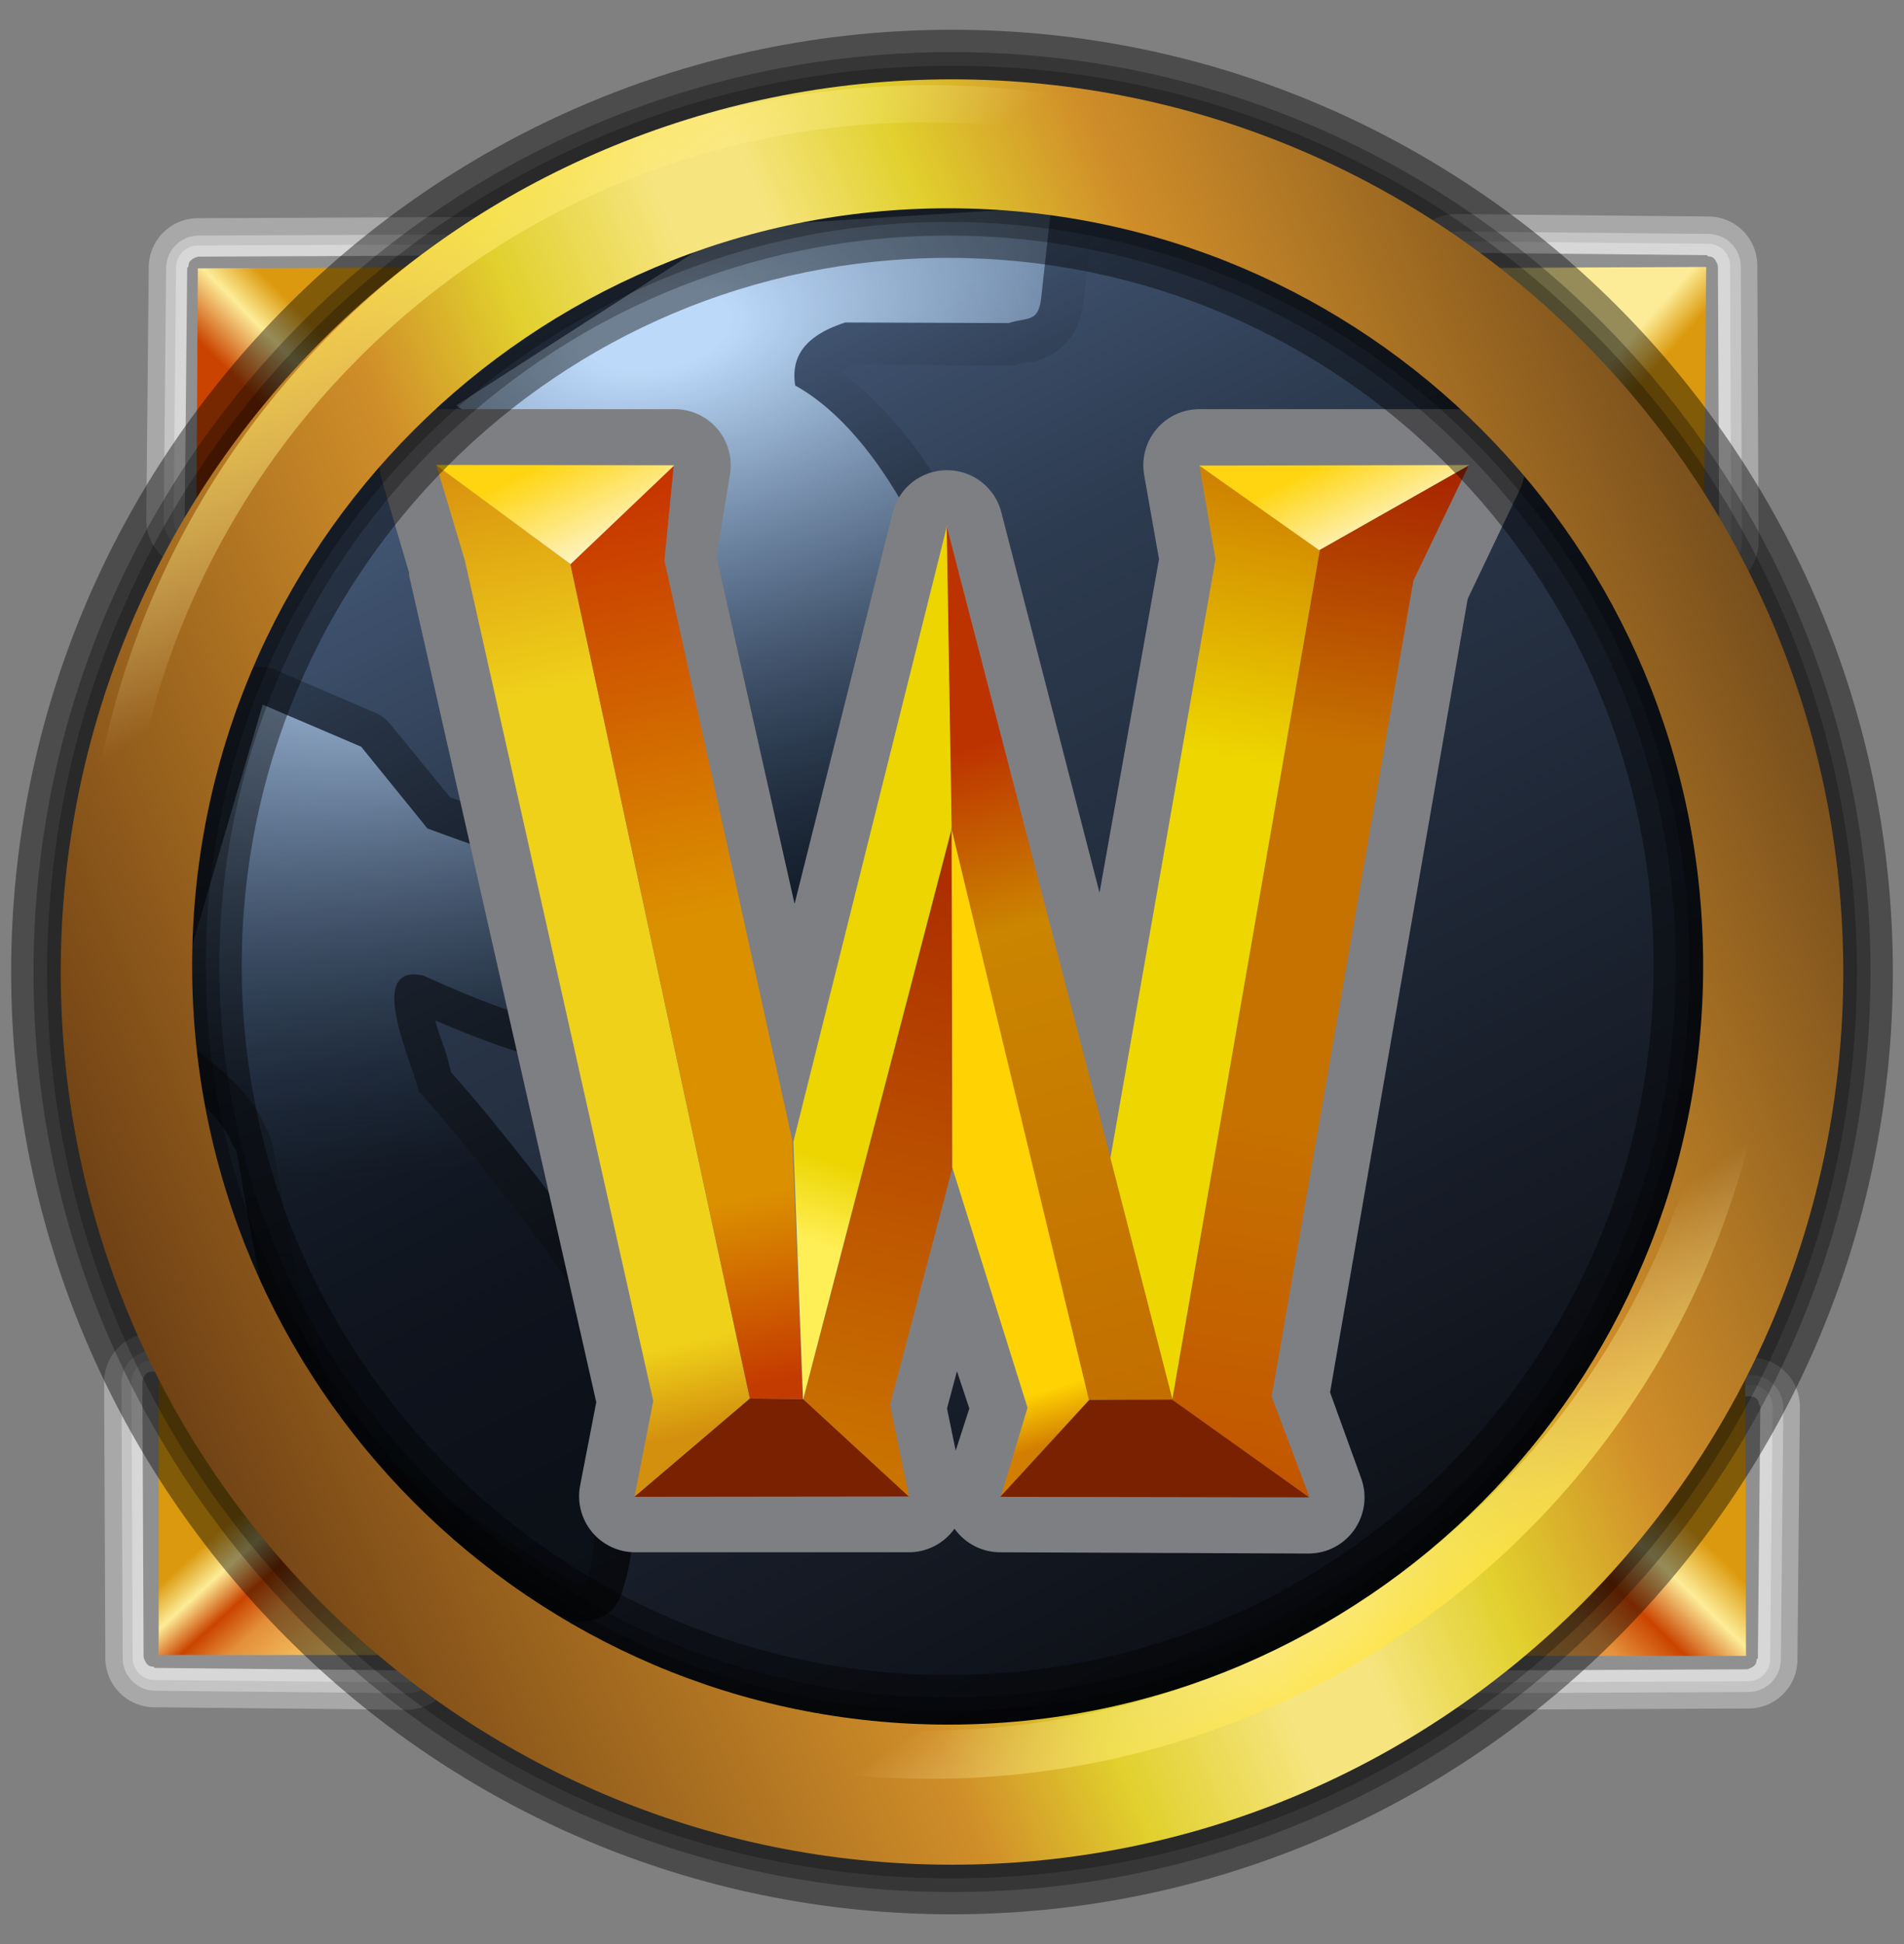 <svg width="48" height="49" viewBox="0 0 48 49" fill="none" xmlns="http://www.w3.org/2000/svg">
<rect x="0" y="0" width="48" height="49" fill="#808080" stroke="none"/>
<g clip-path="url(#clip0_33_35)">
<path d="M44.465 24.425C44.468 35.771 35.525 44.972 24.489 44.975C13.453 44.979 4.503 35.783 4.5 24.437V24.424C4.497 13.077 13.44 3.876 24.476 3.873C35.512 3.87 44.461 13.064 44.465 24.411V24.425Z" fill="url(#paint0_linear_33_35)"/>
<path d="M26.438 4.157L18.438 4.657C18.261 4.666 18.089 4.72 17.938 4.813L10.938 9.313C10.787 9.406 10.662 9.536 10.574 9.69C10.486 9.844 10.439 10.018 10.436 10.195C10.433 10.372 10.474 10.548 10.556 10.705C10.639 10.862 10.759 10.996 10.907 11.094C11.83 11.716 12.744 12.432 13.001 13.094C13.554 14.56 14.182 16.708 14.72 18.563C14.956 19.39 15.206 20.213 15.47 21.032C15.583 21.374 15.676 21.68 15.782 21.938C15.888 22.196 15.955 22.392 16.22 22.688C16.26 22.722 16.301 22.753 16.345 22.782C16.818 23.167 17.311 23.378 17.907 23.563C18.503 23.748 19.191 23.894 19.845 24.001C20.499 24.108 21.126 24.147 21.689 24.157C22.252 24.167 22.649 24.29 23.314 23.876C23.346 23.857 23.378 23.836 23.408 23.814C23.693 23.587 23.722 23.435 23.783 23.314C23.844 23.193 23.896 23.092 23.939 22.97C24.026 22.726 24.105 22.452 24.189 22.126C24.588 20.555 24.87 18.957 25.033 17.345C25.105 16.637 25.191 16.168 25.033 15.533C25.025 15.5 25.043 15.473 25.033 15.439H25C24.84 14.666 24.43 13.547 23.719 12.283C23.085 11.159 22.235 10.172 21.219 9.377C21.255 9.339 21.336 9.271 21.531 9.189L25.438 9.219C25.555 9.218 25.671 9.196 25.782 9.157C25.874 9.127 25.971 9.191 26.438 8.969C26.672 8.859 26.958 8.605 27.094 8.344C27.23 8.083 27.287 7.862 27.313 7.625L27.563 5.344C27.582 5.189 27.567 5.031 27.518 4.883C27.469 4.735 27.388 4.599 27.28 4.485C27.173 4.372 27.041 4.284 26.896 4.227C26.75 4.17 26.594 4.146 26.438 4.157Z" fill="url(#paint1_linear_33_35)"/>
<path d="M26.5 5.219L26.25 7.497C26.18 8.145 25.907 7.987 25.427 8.143L21.311 8.128C20.097 8.518 19.964 9.164 20.046 9.716C22.352 10.998 23.792 14.637 24.001 15.718C24.297 16.76 23.156 22.645 22.751 22.968C22.068 23.393 18.021 22.798 17.001 21.968C16.453 21.353 15.164 15.801 14.001 12.718C13.573 11.615 12.425 10.84 11.501 10.218L18.501 5.718L26.5 5.219Z" fill="url(#paint2_radial_33_35)"/>
<path d="M6.531 16.813C6.342 16.831 6.162 16.906 6.017 17.029C5.872 17.152 5.768 17.317 5.719 17.501L3.313 25.72C3.258 25.909 3.264 26.111 3.332 26.297C3.399 26.482 3.524 26.641 3.688 26.751C4.611 27.372 5.566 28.097 5.844 28.813C5.87 28.868 5.901 28.92 5.938 28.969C5.946 28.996 5.957 29.008 5.969 29.063C6.012 29.249 6.062 29.572 6.125 29.938C6.252 30.67 6.427 31.663 6.656 32.688C6.885 33.713 7.167 34.772 7.594 35.688C8.021 36.604 8.592 37.452 9.594 37.782C9.351 37.702 9.553 37.792 9.688 37.876C9.823 37.96 10 38.075 10.219 38.22C10.657 38.51 11.217 38.874 11.781 39.251C12.345 39.628 12.912 40.028 13.375 40.313C13.606 40.456 13.816 40.561 14 40.657C14.092 40.705 14.175 40.742 14.281 40.782C14.387 40.822 14.449 40.921 14.875 40.844C15.365 40.756 15.516 40.483 15.594 40.344C15.672 40.205 15.689 40.1 15.719 40C15.778 39.801 15.839 39.602 15.875 39.375C15.948 38.92 16.001 38.359 16.063 37.813C16.125 37.267 16.188 36.714 16.251 36.344C16.277 36.192 16.297 36.125 16.313 36.063C16.382 36.004 16.48 36.012 16.532 35.938C16.736 35.651 16.759 35.353 16.751 35.126C16.734 34.671 16.589 34.323 16.407 33.938C16.043 33.167 15.447 32.28 14.782 31.344C13.499 29.537 12.032 27.758 11.376 27.032C11.321 26.852 11.29 26.667 11.22 26.47C11.133 26.224 11.035 25.956 10.97 25.72C12.353 26.31 13.786 26.842 15.376 27.032C15.471 27.036 15.566 27.026 15.657 27.001C16.153 26.918 16.637 26.77 17.095 26.563C17.365 26.441 17.651 26.316 17.907 26.094C18.163 25.872 18.448 25.516 18.501 25.032C18.525 24.812 18.47 24.59 18.345 24.407C16.568 21.751 14.014 21.072 11.345 20.095L9.812 18.219C9.718 18.11 9.6 18.025 9.468 17.969L6.999 16.907C6.854 16.835 6.693 16.802 6.531 16.813Z" fill="url(#paint3_linear_33_35)"/>
<path d="M10.775 20.881C13.595 21.933 15.908 22.469 17.554 24.929C17.484 25.576 16.068 26.012 15.493 26.106C13.785 25.901 12.213 25.288 10.67 24.588C9.144 24.259 10.472 26.951 10.554 27.503C11.644 28.689 17.05 35.317 15.566 35.497C15.202 35.542 15.045 39.892 14.706 39.952C14.367 40.012 10.244 37.014 9.874 36.893C7.497 36.11 7.107 28.694 6.719 28.472C6.292 27.369 5.143 26.594 4.219 25.972L6.623 17.76L9.105 18.821L10.775 20.881Z" fill="url(#paint4_radial_33_35)"/>
<path d="M44.333 13.645L44.302 6.707C44.304 6.542 44.273 6.379 44.211 6.226C44.149 6.074 44.057 5.935 43.94 5.819C43.824 5.702 43.685 5.61 43.533 5.548C43.38 5.486 43.217 5.455 43.052 5.457L36.708 5.395C36.465 5.394 36.227 5.464 36.023 5.597C35.82 5.73 35.66 5.919 35.563 6.143C35.467 6.366 35.438 6.612 35.48 6.852C35.523 7.091 35.635 7.313 35.802 7.489L42.177 14.489C42.522 14.87 43.067 14.998 43.547 14.811C43.781 14.719 43.981 14.558 44.121 14.35C44.262 14.142 44.336 13.896 44.333 13.645Z" fill="white" fill-opacity="0.32"/>
<path d="M43.916 13.646L43.885 6.708C43.882 6.494 43.796 6.289 43.644 6.137C43.492 5.985 43.288 5.899 43.073 5.896L36.729 5.834C36.569 5.833 36.413 5.879 36.279 5.965C36.144 6.051 36.038 6.174 35.972 6.319C35.906 6.465 35.883 6.626 35.907 6.784C35.93 6.942 35.999 7.089 36.104 7.209L42.479 14.209C42.592 14.332 42.739 14.418 42.902 14.456C43.065 14.494 43.235 14.482 43.391 14.421C43.546 14.36 43.68 14.253 43.773 14.115C43.867 13.976 43.917 13.813 43.916 13.646Z" fill="white" fill-opacity="0.32"/>
<path d="M43.646 13.645L43.615 6.707C43.616 6.633 43.603 6.559 43.575 6.49C43.547 6.421 43.506 6.359 43.454 6.306C43.401 6.254 43.339 6.213 43.27 6.185C43.201 6.157 43.127 6.143 43.053 6.144L36.709 6.082C36.6 6.081 36.493 6.112 36.402 6.172C36.311 6.231 36.239 6.316 36.196 6.416C36.152 6.516 36.139 6.626 36.158 6.733C36.177 6.841 36.227 6.94 36.302 7.019L42.677 14.019C42.752 14.104 42.851 14.164 42.961 14.19C43.071 14.217 43.186 14.21 43.292 14.169C43.397 14.128 43.488 14.056 43.551 13.963C43.614 13.869 43.648 13.758 43.646 13.645Z" fill="white" fill-opacity="0.32"/>
<path d="M43.34 13.65L43.309 6.712C43.305 6.679 43.294 6.647 43.278 6.618C43.264 6.583 43.243 6.551 43.216 6.524C43.206 6.513 43.196 6.503 43.185 6.493C43.147 6.472 43.104 6.461 43.06 6.462C43.05 6.451 43.04 6.441 43.029 6.431L36.685 6.369C36.663 6.377 36.642 6.387 36.623 6.4C36.59 6.404 36.558 6.415 36.529 6.431C36.505 6.448 36.484 6.469 36.467 6.493C36.451 6.522 36.441 6.554 36.436 6.587C36.42 6.638 36.42 6.692 36.436 6.743C36.45 6.778 36.471 6.81 36.498 6.837L42.873 13.837C42.903 13.863 42.938 13.882 42.976 13.892C43.014 13.903 43.053 13.905 43.092 13.899C43.136 13.899 43.178 13.888 43.217 13.868C43.229 13.858 43.238 13.848 43.248 13.837C43.275 13.811 43.297 13.779 43.31 13.743C43.325 13.714 43.336 13.682 43.34 13.65Z" fill="black" fill-opacity="0.33"/>
<path d="M37.086 6.755L43.014 6.729L42.957 13.098L37.086 6.755Z" fill="url(#paint5_linear_33_35)"/>
<path d="M37.125 43.094L44.063 43.063C44.228 43.065 44.391 43.034 44.544 42.972C44.696 42.91 44.835 42.818 44.951 42.701C45.068 42.585 45.16 42.446 45.222 42.294C45.284 42.141 45.315 41.978 45.313 41.813L45.375 35.469C45.377 35.225 45.308 34.987 45.175 34.782C45.042 34.578 44.852 34.418 44.629 34.321C44.405 34.224 44.158 34.196 43.918 34.239C43.679 34.282 43.457 34.395 43.281 34.563L36.281 40.938C36.095 41.107 35.964 41.328 35.907 41.572C35.849 41.817 35.867 42.073 35.959 42.307C36.05 42.541 36.211 42.742 36.419 42.882C36.628 43.023 36.874 43.097 37.125 43.094Z" fill="white" fill-opacity="0.32"/>
<path d="M37.146 42.678L44.084 42.647C44.298 42.644 44.503 42.557 44.655 42.406C44.806 42.254 44.893 42.049 44.896 41.835L44.958 35.491C44.959 35.331 44.914 35.175 44.828 35.04C44.742 34.905 44.619 34.799 44.473 34.733C44.328 34.666 44.166 34.644 44.008 34.667C43.85 34.691 43.703 34.76 43.583 34.866L36.583 41.241C36.459 41.354 36.373 41.501 36.334 41.664C36.296 41.827 36.309 41.998 36.37 42.153C36.431 42.309 36.538 42.443 36.676 42.536C36.815 42.63 36.979 42.679 37.146 42.678Z" fill="white" fill-opacity="0.32"/>
<path d="M37.125 42.407L44.063 42.376C44.137 42.377 44.21 42.363 44.279 42.335C44.347 42.307 44.41 42.265 44.462 42.213C44.514 42.161 44.556 42.098 44.584 42.03C44.612 41.961 44.626 41.888 44.625 41.814L44.687 35.47C44.69 35.36 44.66 35.252 44.601 35.16C44.542 35.067 44.456 34.994 44.356 34.951C44.255 34.907 44.144 34.894 44.036 34.914C43.928 34.934 43.828 34.986 43.75 35.063L36.75 41.438C36.661 41.439 36.573 41.462 36.494 41.505C36.416 41.547 36.349 41.608 36.299 41.682C36.249 41.756 36.218 41.841 36.208 41.93C36.197 42.019 36.209 42.109 36.241 42.192C36.274 42.275 36.325 42.349 36.393 42.408C36.46 42.467 36.54 42.509 36.627 42.53C36.714 42.551 36.804 42.551 36.891 42.53C36.978 42.508 37.058 42.466 37.125 42.407Z" fill="white" fill-opacity="0.32"/>
<path d="M37.097 42.106L44.035 42.075C44.068 42.071 44.1 42.06 44.129 42.044C44.164 42.03 44.196 42.009 44.223 41.982C44.234 41.972 44.245 41.962 44.254 41.951C44.275 41.913 44.285 41.87 44.285 41.826C44.296 41.816 44.306 41.806 44.316 41.795L44.378 35.451C44.37 35.429 44.36 35.408 44.347 35.389C44.342 35.356 44.332 35.324 44.316 35.295C44.299 35.271 44.278 35.25 44.254 35.233C44.225 35.217 44.193 35.207 44.16 35.202C44.109 35.186 44.055 35.186 44.004 35.202C43.969 35.216 43.937 35.237 43.91 35.264L36.91 41.639C36.884 41.669 36.865 41.704 36.855 41.742C36.844 41.779 36.842 41.819 36.848 41.858C36.848 41.902 36.859 41.945 36.879 41.983C36.888 41.995 36.9 42.004 36.91 42.014C36.936 42.042 36.968 42.063 37.004 42.076C37.033 42.092 37.064 42.102 37.097 42.106Z" fill="black" fill-opacity="0.33"/>
<path d="M43.996 34.643L44.017 41.737H37.21L43.996 34.643Z" fill="url(#paint6_linear_33_35)"/>
<path d="M2.625 34.844L2.656 41.782C2.654 41.947 2.686 42.11 2.748 42.262C2.81 42.415 2.902 42.553 3.019 42.669C3.135 42.786 3.273 42.878 3.426 42.94C3.578 43.002 3.741 43.034 3.906 43.032L10.25 43.094C10.748 43.099 11.199 42.805 11.397 42.348C11.494 42.124 11.522 41.877 11.479 41.638C11.437 41.398 11.324 41.176 11.156 41L4.781 34C4.612 33.815 4.391 33.685 4.147 33.628C3.902 33.571 3.647 33.59 3.413 33.681C3.179 33.773 2.979 33.933 2.838 34.14C2.698 34.348 2.623 34.593 2.625 34.844Z" fill="white" fill-opacity="0.32"/>
<path d="M3.062 34.865L3.093 41.803C3.096 42.018 3.183 42.222 3.335 42.374C3.486 42.526 3.691 42.612 3.906 42.615L10.25 42.677C10.41 42.679 10.568 42.635 10.703 42.549C10.839 42.463 10.946 42.34 11.013 42.194C11.079 42.048 11.101 41.886 11.077 41.727C11.052 41.569 10.982 41.421 10.875 41.302L4.5 34.302C4.387 34.178 4.24 34.091 4.077 34.053C3.914 34.014 3.743 34.026 3.587 34.087C3.431 34.148 3.297 34.255 3.204 34.394C3.11 34.533 3.061 34.697 3.062 34.865Z" fill="white" fill-opacity="0.32"/>
<path d="M3.313 34.844L3.344 41.782C3.343 41.856 3.356 41.93 3.384 41.999C3.412 42.067 3.453 42.13 3.506 42.182C3.612 42.289 3.756 42.347 3.907 42.344L10.251 42.406C10.361 42.409 10.469 42.378 10.561 42.319C10.653 42.26 10.726 42.175 10.77 42.074C10.813 41.974 10.826 41.862 10.806 41.754C10.786 41.647 10.734 41.547 10.657 41.469L4.282 34.469C4.207 34.384 4.108 34.324 3.998 34.298C3.888 34.271 3.773 34.279 3.667 34.319C3.562 34.36 3.471 34.432 3.408 34.526C3.344 34.62 3.311 34.731 3.313 34.844Z" fill="white" fill-opacity="0.32"/>
<path d="M3.589 34.821L3.62 41.759C3.624 41.792 3.635 41.824 3.651 41.853C3.665 41.888 3.686 41.92 3.713 41.947C3.722 41.959 3.733 41.968 3.744 41.978C3.782 41.999 3.825 42.009 3.869 42.009C3.878 42.021 3.889 42.03 3.9 42.04L10.244 42.102C10.266 42.094 10.287 42.084 10.306 42.071C10.339 42.066 10.371 42.056 10.4 42.04C10.424 42.023 10.445 42.002 10.462 41.978C10.478 41.949 10.488 41.917 10.493 41.884C10.509 41.833 10.509 41.779 10.493 41.728C10.479 41.693 10.458 41.661 10.431 41.634L4.056 34.634C4.026 34.608 3.991 34.589 3.953 34.578C3.916 34.568 3.876 34.565 3.837 34.572C3.793 34.572 3.751 34.583 3.712 34.603C3.701 34.612 3.69 34.623 3.681 34.634C3.654 34.66 3.633 34.693 3.619 34.728C3.603 34.757 3.593 34.788 3.589 34.821Z" fill="black" fill-opacity="0.33"/>
<path d="M10.408 41.714H4V34.732L10.408 41.714Z" fill="url(#paint7_linear_33_35)"/>
<path d="M11.938 5.469L5 5.5C4.835 5.498 4.672 5.53 4.52 5.592C4.367 5.654 4.229 5.746 4.113 5.863C3.996 5.979 3.904 6.117 3.842 6.27C3.78 6.422 3.748 6.585 3.75 6.75L3.688 13.094C3.686 13.338 3.755 13.576 3.888 13.78C4.021 13.985 4.211 14.145 4.434 14.242C4.658 14.339 4.905 14.367 5.145 14.324C5.384 14.281 5.606 14.168 5.782 14L12.782 7.625C12.969 7.457 13.1 7.235 13.158 6.991C13.216 6.746 13.198 6.489 13.106 6.255C13.014 6.021 12.853 5.82 12.645 5.68C12.436 5.539 12.19 5.466 11.938 5.469Z" fill="white" fill-opacity="0.32"/>
<path d="M11.938 5.907L5 5.938C4.786 5.941 4.581 6.028 4.429 6.179C4.278 6.331 4.191 6.536 4.188 6.75L4.126 13.094C4.125 13.254 4.17 13.41 4.256 13.544C4.342 13.679 4.465 13.786 4.611 13.851C4.756 13.918 4.917 13.94 5.075 13.917C5.233 13.893 5.38 13.825 5.5 13.719L12.5 7.344C12.624 7.231 12.71 7.084 12.748 6.921C12.787 6.758 12.774 6.588 12.713 6.432C12.652 6.276 12.546 6.143 12.407 6.049C12.269 5.955 12.105 5.906 11.938 5.907Z" fill="white" fill-opacity="0.32"/>
<path d="M11.938 6.157L5 6.188C4.926 6.187 4.852 6.2 4.783 6.228C4.715 6.256 4.652 6.297 4.6 6.35C4.547 6.402 4.506 6.465 4.478 6.533C4.45 6.602 4.437 6.676 4.438 6.75L4.376 13.094C4.374 13.203 4.405 13.31 4.464 13.402C4.524 13.494 4.609 13.566 4.709 13.61C4.809 13.653 4.92 13.666 5.028 13.646C5.135 13.627 5.234 13.576 5.313 13.5L12.313 7.125C12.397 7.05 12.457 6.951 12.483 6.841C12.51 6.731 12.502 6.616 12.461 6.511C12.421 6.405 12.349 6.315 12.255 6.252C12.162 6.189 12.051 6.156 11.938 6.157Z" fill="white" fill-opacity="0.32"/>
<path d="M11.938 6.438L5 6.469C4.967 6.473 4.935 6.484 4.906 6.5C4.871 6.514 4.838 6.536 4.812 6.563C4.801 6.572 4.79 6.583 4.781 6.594C4.761 6.633 4.75 6.675 4.75 6.719C4.739 6.728 4.728 6.739 4.719 6.75L4.657 13.094C4.664 13.116 4.675 13.137 4.688 13.156C4.692 13.189 4.703 13.221 4.719 13.25C4.736 13.274 4.757 13.295 4.781 13.312C4.81 13.328 4.842 13.339 4.875 13.343C4.926 13.359 4.98 13.359 5.031 13.343C5.066 13.329 5.098 13.308 5.125 13.281L12.125 6.906C12.151 6.876 12.17 6.841 12.181 6.804C12.191 6.766 12.194 6.726 12.187 6.687C12.187 6.643 12.176 6.601 12.156 6.562C12.147 6.551 12.136 6.54 12.125 6.531C12.098 6.504 12.066 6.483 12.031 6.469C12.002 6.453 11.971 6.442 11.938 6.438Z" fill="black" fill-opacity="0.33"/>
<path d="M4.95 13.098L4.987 6.765L11.933 6.734L4.95 13.098Z" fill="url(#paint8_linear_33_35)"/>
<path d="M10.969 11.313C10.853 11.325 10.748 11.387 10.681 11.483C10.614 11.579 10.594 11.7 10.625 11.813L11.313 14.219L16.063 35.344L15.625 37.656C15.615 37.712 15.617 37.769 15.631 37.825C15.645 37.88 15.67 37.931 15.706 37.975C15.741 38.02 15.786 38.056 15.837 38.082C15.887 38.107 15.943 38.122 16 38.124H22.906C22.966 38.122 23.025 38.107 23.078 38.079C23.131 38.051 23.178 38.012 23.214 37.964C23.25 37.916 23.274 37.861 23.286 37.802C23.298 37.743 23.296 37.682 23.281 37.624L22.843 35.405L24.031 30.874L25.5 35.469L24.844 37.594C24.823 37.654 24.816 37.718 24.825 37.781C24.834 37.844 24.857 37.904 24.894 37.957C24.931 38.009 24.979 38.051 25.036 38.08C25.093 38.11 25.155 38.125 25.219 38.125L33 38.157C33.064 38.157 33.127 38.142 33.183 38.113C33.24 38.084 33.289 38.041 33.325 37.989C33.362 37.937 33.386 37.877 33.395 37.813C33.403 37.75 33.397 37.686 33.375 37.626L32.469 35.188L36.031 14.719L37.375 11.875C37.402 11.816 37.414 11.751 37.41 11.686C37.406 11.621 37.387 11.558 37.353 11.502C37.319 11.447 37.272 11.4 37.216 11.367C37.16 11.334 37.097 11.315 37.032 11.312H30.25C30.191 11.31 30.131 11.321 30.077 11.345C30.022 11.368 29.974 11.404 29.935 11.449C29.896 11.494 29.867 11.547 29.852 11.605C29.836 11.662 29.833 11.722 29.844 11.781L30.25 14.093L27.906 27.312L24.25 13.188C24.222 13.111 24.172 13.043 24.105 12.996C24.037 12.949 23.957 12.923 23.875 12.923C23.793 12.923 23.713 12.949 23.645 12.996C23.578 13.043 23.527 13.111 23.5 13.188L19.969 27.219L17.031 14.094L17.406 11.782C17.414 11.719 17.407 11.655 17.385 11.595C17.364 11.535 17.328 11.481 17.281 11.438C17.245 11.399 17.201 11.368 17.153 11.347C17.105 11.325 17.053 11.314 17 11.313H11C10.99 11.312 10.979 11.312 10.969 11.313Z" fill="#7E7F83"/>
<path d="M10.844 11C10.748 11.022 10.658 11.064 10.579 11.122C10.5 11.181 10.434 11.254 10.384 11.339C10.335 11.424 10.303 11.518 10.29 11.615C10.278 11.713 10.286 11.812 10.313 11.906L11 14.281H10.969L15.719 35.343L15.281 37.593C15.264 37.697 15.271 37.803 15.299 37.905C15.327 38.006 15.378 38.1 15.446 38.181C15.514 38.261 15.599 38.325 15.695 38.37C15.79 38.414 15.895 38.437 16 38.437H22.906C23.014 38.438 23.122 38.414 23.22 38.368C23.318 38.322 23.405 38.254 23.474 38.17C23.542 38.087 23.592 37.989 23.618 37.883C23.644 37.778 23.646 37.668 23.625 37.562L23.187 35.437L24.062 32.093L25.156 35.468L24.531 37.499C24.466 37.718 24.508 37.954 24.642 38.139C24.776 38.324 24.99 38.433 25.218 38.437L33 38.469C33.116 38.469 33.231 38.441 33.334 38.387C33.437 38.334 33.526 38.256 33.593 38.162C33.661 38.067 33.704 37.957 33.721 37.842C33.737 37.727 33.726 37.61 33.688 37.5L32.813 35.125L36.344 14.875L37.688 12.031C37.738 11.921 37.759 11.799 37.751 11.678C37.742 11.558 37.703 11.441 37.638 11.338C37.573 11.236 37.484 11.152 37.378 11.093C37.272 11.034 37.153 11.002 37.032 11H30.25C30.145 11 30.041 11.023 29.945 11.067C29.849 11.111 29.765 11.176 29.696 11.256C29.628 11.336 29.578 11.43 29.549 11.531C29.521 11.633 29.515 11.739 29.531 11.843L29.906 14.093L27.875 25.719L24.594 13.094C24.564 12.925 24.476 12.772 24.344 12.661C24.213 12.551 24.047 12.49 23.875 12.49C23.703 12.49 23.537 12.551 23.405 12.661C23.274 12.772 23.186 12.925 23.156 13.094L19.969 25.719L17.375 14L17.719 11.844C17.736 11.74 17.73 11.633 17.701 11.532C17.673 11.431 17.623 11.336 17.554 11.256C17.486 11.176 17.401 11.112 17.305 11.068C17.21 11.024 17.105 11.001 17 11.001H11C10.948 10.995 10.896 10.995 10.844 11Z" fill="#7E7F83"/>
<path d="M10.781 10.688C10.64 10.717 10.508 10.776 10.391 10.859C10.274 10.943 10.176 11.05 10.102 11.173C10.029 11.297 9.982 11.434 9.964 11.576C9.947 11.719 9.959 11.863 10 12.001L10.688 14.345V14.407L15.407 35.282L14.969 37.532C14.916 37.836 15 38.147 15.199 38.384C15.398 38.618 15.692 38.753 16 38.751H22.906C23.061 38.753 23.215 38.72 23.356 38.654C23.497 38.589 23.622 38.493 23.721 38.373C23.82 38.253 23.89 38.112 23.928 37.962C23.965 37.811 23.968 37.653 23.937 37.501L23.5 35.375L24.094 33.187L24.813 35.468L24.219 37.406C24.171 37.562 24.161 37.727 24.189 37.888C24.217 38.048 24.282 38.2 24.379 38.331C24.477 38.462 24.603 38.568 24.749 38.641C24.895 38.713 25.056 38.751 25.219 38.75L33 38.781C33.164 38.779 33.325 38.737 33.47 38.661C33.615 38.584 33.74 38.474 33.835 38.34C33.929 38.206 33.99 38.052 34.014 37.889C34.037 37.727 34.022 37.561 33.969 37.406L33.125 35.125L36.656 14.937L37.968 12.156C38.04 11.998 38.071 11.825 38.059 11.653C38.046 11.48 37.991 11.313 37.898 11.167C37.805 11.021 37.677 10.901 37.526 10.817C37.374 10.733 37.204 10.688 37.031 10.687H30.25C30.098 10.685 29.947 10.718 29.808 10.781C29.669 10.845 29.547 10.938 29.448 11.054C29.35 11.171 29.278 11.307 29.238 11.455C29.199 11.602 29.192 11.756 29.219 11.906L29.594 14.094L27.782 24.282L24.876 13.032C24.815 12.814 24.684 12.622 24.503 12.486C24.323 12.349 24.102 12.275 23.876 12.275C23.65 12.275 23.429 12.349 23.249 12.486C23.068 12.622 22.937 12.814 22.876 13.032L20 24.469L17.688 14.063L18.032 11.875C18.054 11.727 18.043 11.576 18.001 11.433C17.959 11.29 17.887 11.157 17.789 11.044C17.691 10.931 17.57 10.841 17.433 10.78C17.297 10.718 17.149 10.687 17 10.688H11C10.927 10.68 10.854 10.68 10.781 10.688Z" fill="#7E7F83"/>
<path d="M10.844 10.313C10.64 10.334 10.442 10.399 10.266 10.504C10.089 10.609 9.938 10.751 9.822 10.921C9.706 11.09 9.628 11.283 9.594 11.486C9.56 11.688 9.571 11.896 9.625 12.094L10.313 14.438V14.5L15.032 35.344L14.626 37.438C14.586 37.642 14.591 37.852 14.641 38.054C14.691 38.255 14.786 38.444 14.917 38.605C15.048 38.766 15.213 38.896 15.401 38.986C15.588 39.076 15.793 39.123 16.001 39.125H22.907C23.366 39.127 23.797 38.904 24.063 38.531C24.329 38.904 24.76 39.127 25.219 39.125L33 39.157C33.461 39.153 33.891 38.925 34.151 38.545C34.411 38.165 34.472 37.683 34.312 37.251L33.531 35.095L37 15.095L38.312 12.345C38.525 11.905 38.496 11.387 38.236 10.973C38.108 10.77 37.929 10.603 37.719 10.487C37.508 10.372 37.271 10.312 37.031 10.313H30.25C30.043 10.311 29.838 10.355 29.649 10.441C29.461 10.527 29.293 10.654 29.159 10.812C29.025 10.97 28.927 11.155 28.873 11.355C28.818 11.555 28.808 11.765 28.844 11.969L29.219 14.094L27.719 22.5L25.25 12.938C25.177 12.628 25.001 12.353 24.752 12.155C24.502 11.958 24.193 11.851 23.875 11.851C23.557 11.851 23.248 11.958 22.998 12.155C22.749 12.353 22.573 12.628 22.5 12.938L20.031 22.782L18.062 14.032L18.406 11.938C18.437 11.736 18.423 11.53 18.366 11.334C18.31 11.137 18.211 10.956 18.078 10.801C17.944 10.647 17.778 10.523 17.592 10.439C17.406 10.355 17.204 10.312 17 10.313H11C10.948 10.31 10.896 10.31 10.844 10.313ZM24.125 34.563L24.437 35.501L24.093 36.563L23.874 35.501L24.125 34.563Z" fill="#7E7F83"/>
<path d="M10.992 11.719L11.703 14.117L16.469 35.32L16 37.727H22.914L22.437 35.407L24.007 29.454L25.898 35.485L25.226 37.727L33.015 37.743L32.058 35.2L35.638 14.668L37.03 11.715L30.25 11.719L30.643 14.105L27.997 29.188L23.876 13.282L19.938 28.907L16.626 14.032L17 11.719H10.992Z" fill="#7E7F83"/>
<path d="M11 11.719L14.379 14.215L18.902 35.25L15.996 37.727L16.469 35.313L11.719 14.125L11 11.719Z" fill="url(#paint9_linear_33_35)"/>
<path d="M18.906 35.25L15.996 37.727L22.922 37.719L20.25 35.266L18.906 35.25Z" fill="#792100"/>
<path d="M16.984 11.742L14.382 14.222L18.905 35.249L20.237 35.261L19.969 28.719L16.75 14.125L16.984 11.742Z" fill="url(#paint10_linear_33_35)"/>
<path d="M22.918 37.727L20.254 35.27L23.992 20.907L24.008 29.446L22.438 35.407L22.918 37.727Z" fill="url(#paint11_linear_33_35)"/>
<path d="M23.875 13.25L24 20.844L20.246 35.278L20 28.781L23.875 13.25Z" fill="url(#paint12_linear_33_35)"/>
<path d="M10.992 11.719L14.383 14.219L17 11.727L10.992 11.719Z" fill="url(#paint13_linear_33_35)"/>
<path d="M23.867 13.266L23.992 20.899L27.433 35.28L29.579 35.291L23.867 13.266Z" fill="url(#paint14_linear_33_35)"/>
<path d="M23.992 20.907L24.008 29.43L25.904 35.481L25.232 37.717L27.453 35.289L23.992 20.907Z" fill="url(#paint15_linear_33_35)"/>
<path d="M29.57 35.278L27.461 35.286L25.217 37.727L33.01 37.741L29.57 35.278Z" fill="#792100"/>
<path d="M35.631 14.635L37.024 11.736L33.272 13.858L29.555 35.284L33.018 37.748L32.059 35.202L35.631 14.635Z" fill="url(#paint16_linear_33_35)"/>
<path d="M30.643 14.094L30.239 11.742L33.276 13.844L29.555 35.262L27.994 29.184L30.643 14.094Z" fill="url(#paint17_linear_33_35)"/>
<path d="M30.235 11.735L33.257 13.867L37.04 11.722L30.235 11.735Z" fill="url(#paint18_linear_33_35)"/>
<path d="M24 1.657C11.407 1.657 1.188 11.89 1.188 24.501C1.188 37.112 11.407 47.344 24 47.344C36.594 47.344 46.812 37.111 46.812 24.5C46.812 11.889 36.594 1.657 24 1.657ZM23.906 5.594C34.235 5.594 42.594 13.973 42.594 24.344C42.594 34.715 34.235 43.125 23.906 43.125C13.577 43.125 5.187 34.715 5.187 24.344C5.188 13.973 13.577 5.594 23.906 5.594Z" fill="black" fill-opacity="0.26"/>
<path d="M24 1.313C11.219 1.313 0.844 11.703 0.844 24.501C0.844 37.298 11.219 47.689 24 47.689C36.781 47.689 47.156 37.298 47.156 24.501C47.156 11.703 36.781 1.313 24 1.313ZM23.906 5.938C34.047 5.938 42.25 14.16 42.25 24.344C42.25 34.528 34.047 42.782 23.906 42.782C13.766 42.782 5.531 34.528 5.531 24.344C5.531 14.161 13.765 5.938 23.906 5.938Z" fill="black" fill-opacity="0.28"/>
<path d="M24 0.75C10.915 0.75 0.281 11.399 0.281 24.5C0.281 37.601 10.915 48.25 24 48.25C37.086 48.25 47.719 37.601 47.719 24.5C47.719 11.399 37.086 0.75 24 0.75ZM23.906 6.5C33.743 6.5 41.687 14.462 41.687 24.344C41.687 34.226 33.74 42.219 23.906 42.219C14.072 42.219 6.094 34.223 6.094 24.344C6.094 14.465 14.069 6.5 23.906 6.5Z" fill="black" fill-opacity="0.41"/>
<path d="M24 2C11.59 2 1.531 12.073 1.531 24.5C1.531 36.928 11.59 47 24 47C36.41 47 46.469 36.928 46.469 24.5C46.469 12.073 36.41 2 24 2ZM23.906 5.25C34.419 5.25 42.937 13.791 42.937 24.344C42.937 34.897 34.418 43.469 23.906 43.469C13.394 43.469 4.844 34.897 4.844 24.344C4.844 13.791 13.394 5.25 23.906 5.25Z" fill="url(#paint19_linear_33_35)"/>
<path d="M23.433 2.147C11.651 2.147 2.121 11.69 2.121 23.491C2.121 35.292 11.652 44.835 23.433 44.835C35.214 44.835 44.746 35.292 44.746 23.491C44.746 11.69 35.215 2.147 23.433 2.147ZM23.339 3.084C34.48 3.084 43.527 12.156 43.527 23.334C43.527 34.512 34.483 43.615 23.339 43.615C12.195 43.615 3.121 34.515 3.121 23.334C3.121 12.153 12.198 3.084 23.339 3.084Z" fill="url(#paint20_linear_33_35)"/>
</g>
<defs>
<linearGradient id="paint0_linear_33_35" x1="11.95" y1="0.099" x2="33.35" y2="41.649" gradientUnits="userSpaceOnUse">
<stop stop-color="#5B779E"/>
<stop offset="0.399" stop-color="#2D3B50"/>
<stop offset="1" stop-color="#0C0E14"/>
</linearGradient>
<linearGradient id="paint1_linear_33_35" x1="19.75" y1="9.179" x2="26.25" y2="23.379" gradientUnits="userSpaceOnUse">
<stop stop-opacity="0"/>
<stop offset="1" stop-opacity="0.62"/>
</linearGradient>
<radialGradient id="paint2_radial_33_35" cx="0" cy="0" r="1" gradientUnits="userSpaceOnUse" gradientTransform="translate(16.624 8.308) rotate(-11.492) scale(28.658 14.907)">
<stop stop-color="#BDD9F9"/>
<stop offset="0.065" stop-color="#BDD9F9"/>
<stop offset="1" stop-color="#1C3556" stop-opacity="0.1"/>
</radialGradient>
<linearGradient id="paint3_linear_33_35" x1="2.65" y1="7.699" x2="13.95" y2="31.949" gradientUnits="userSpaceOnUse">
<stop stop-opacity="0"/>
<stop offset="1" stop-opacity="0.62"/>
</linearGradient>
<radialGradient id="paint4_radial_33_35" cx="0" cy="0" r="1" gradientUnits="userSpaceOnUse" gradientTransform="translate(11.609 14.253) rotate(-11.492) scale(28.658 14.907)">
<stop stop-color="#BDD9F9"/>
<stop offset="0.065" stop-color="#BDD9F9"/>
<stop offset="1" stop-color="#1C3556" stop-opacity="0.1"/>
</radialGradient>
<linearGradient id="paint5_linear_33_35" x1="38" y1="5.53" x2="44.3" y2="11.1" gradientUnits="userSpaceOnUse">
<stop stop-color="#FDEC97"/>
<stop offset="0.353" stop-color="#FDEC97"/>
<stop offset="0.513" stop-color="#FDEC97"/>
<stop offset="0.628" stop-color="#DB990F"/>
<stop offset="1" stop-color="#DB990F"/>
</linearGradient>
<linearGradient id="paint6_linear_33_35" x1="38.5" y1="43.79" x2="45.1" y2="37.04" gradientUnits="userSpaceOnUse">
<stop stop-color="#FFDC76"/>
<stop offset="0.327" stop-color="#E4903B"/>
<stop offset="0.451" stop-color="#CA4400"/>
<stop offset="0.58" stop-color="#FDEC97"/>
<stop offset="0.704" stop-color="#DB990F"/>
<stop offset="1" stop-color="#DB990F"/>
</linearGradient>
<linearGradient id="paint7_linear_33_35" x1="8" y1="42.58" x2="3.6" y2="37.72" gradientUnits="userSpaceOnUse">
<stop stop-color="#FFDC76"/>
<stop offset="0.327" stop-color="#E4903B"/>
<stop offset="0.451" stop-color="#CA4400"/>
<stop offset="0.58" stop-color="#FDEC97"/>
<stop offset="0.704" stop-color="#DB990F"/>
<stop offset="1" stop-color="#DB990F"/>
</linearGradient>
<linearGradient id="paint8_linear_33_35" x1="3.7" y1="11.49" x2="9.7" y2="5.56" gradientUnits="userSpaceOnUse">
<stop stop-color="#CA4400"/>
<stop offset="0.353" stop-color="#CA4400"/>
<stop offset="0.513" stop-color="#FDEC97"/>
<stop offset="0.628" stop-color="#DB990F"/>
<stop offset="1" stop-color="#DB990F"/>
</linearGradient>
<linearGradient id="paint9_linear_33_35" x1="12" y1="11.87" x2="17.5" y2="36.12" gradientUnits="userSpaceOnUse">
<stop stop-color="#DA940F"/>
<stop offset="0.235" stop-color="#EFD11A"/>
<stop offset="0.75" stop-color="#EFD11A"/>
<stop offset="0.908" stop-color="#EFD11A"/>
<stop offset="1" stop-color="#D3900E"/>
</linearGradient>
<linearGradient id="paint10_linear_33_35" x1="15.4" y1="11.8" x2="20.2" y2="34.66" gradientUnits="userSpaceOnUse">
<stop stop-color="#C63000"/>
<stop offset="0.491" stop-color="#DB9000"/>
<stop offset="0.8" stop-color="#DB9000"/>
<stop offset="1" stop-color="#C43B00"/>
</linearGradient>
<linearGradient id="paint11_linear_33_35" x1="24.9" y1="22.61" x2="21.4" y2="37.3" gradientUnits="userSpaceOnUse">
<stop stop-color="#AD2F00"/>
<stop offset="1" stop-color="#CB7500"/>
</linearGradient>
<linearGradient id="paint12_linear_33_35" x1="24.9" y1="15.63" x2="19.8" y2="31.1" gradientUnits="userSpaceOnUse">
<stop stop-color="#ECD500"/>
<stop offset="0.869" stop-color="#ECD500"/>
<stop offset="1" stop-color="#FFEF57"/>
</linearGradient>
<linearGradient id="paint13_linear_33_35" x1="13.9" y1="11.6" x2="15.2" y2="14.26" gradientUnits="userSpaceOnUse">
<stop stop-color="#FFD511"/>
<stop offset="1" stop-color="#FDF8DC"/>
</linearGradient>
<linearGradient id="paint14_linear_33_35" x1="23" y1="15.17" x2="28.8" y2="35.29" gradientUnits="userSpaceOnUse">
<stop stop-color="#BD3300"/>
<stop offset="0.188" stop-color="#BD3300"/>
<stop offset="0.411" stop-color="#CB8500"/>
<stop offset="1" stop-color="#C26F00"/>
</linearGradient>
<linearGradient id="paint15_linear_33_35" x1="22.8" y1="22.97" x2="26.7" y2="36.35" gradientUnits="userSpaceOnUse">
<stop stop-color="#FFD303"/>
<stop offset="0.902" stop-color="#FFD303"/>
<stop offset="1" stop-color="#D27E00"/>
</linearGradient>
<linearGradient id="paint16_linear_33_35" x1="35.5" y1="11.25" x2="31.1" y2="37.58" gradientUnits="userSpaceOnUse">
<stop stop-color="#A51F00"/>
<stop offset="0.288" stop-color="#C67200"/>
<stop offset="0.644" stop-color="#C67200"/>
<stop offset="1" stop-color="#C25500"/>
</linearGradient>
<linearGradient id="paint17_linear_33_35" x1="32.1" y1="11.82" x2="27.7" y2="35.09" gradientUnits="userSpaceOnUse">
<stop stop-color="#CD7C00"/>
<stop offset="0.314" stop-color="#EED700"/>
<stop offset="1" stop-color="#EED700"/>
</linearGradient>
<linearGradient id="paint18_linear_33_35" x1="33.6" y1="11.6" x2="34.7" y2="13.88" gradientUnits="userSpaceOnUse">
<stop stop-color="#FFD511"/>
<stop offset="1" stop-color="#FDF8DC"/>
</linearGradient>
<linearGradient id="paint19_linear_33_35" x1="-1.1" y1="34.94" x2="50.7" y2="13.4" gradientUnits="userSpaceOnUse">
<stop stop-color="#51290E"/>
<stop offset="0.346" stop-color="#D08E29"/>
<stop offset="0.417" stop-color="#E1D02D"/>
<stop offset="0.498" stop-color="#F6E57F"/>
<stop offset="0.537" stop-color="#F6E57F"/>
<stop offset="0.605" stop-color="#E1D02D"/>
<stop offset="0.687" stop-color="#D08E29"/>
<stop offset="1" stop-color="#452A15"/>
</linearGradient>
<linearGradient id="paint20_linear_33_35" x1="36.4" y1="41.91" x2="9.6" y2="4" gradientUnits="userSpaceOnUse">
<stop stop-color="#FFE12B"/>
<stop offset="0.136" stop-color="#FFF7C7" stop-opacity="0"/>
<stop offset="0.819" stop-color="#FFF7C7" stop-opacity="0"/>
<stop offset="1" stop-color="#FFE12B"/>
</linearGradient>
<clipPath id="clip0_33_35">
<rect width="48" height="48" fill="white" transform="translate(0 0.5)"/>
</clipPath>
</defs>
</svg>
